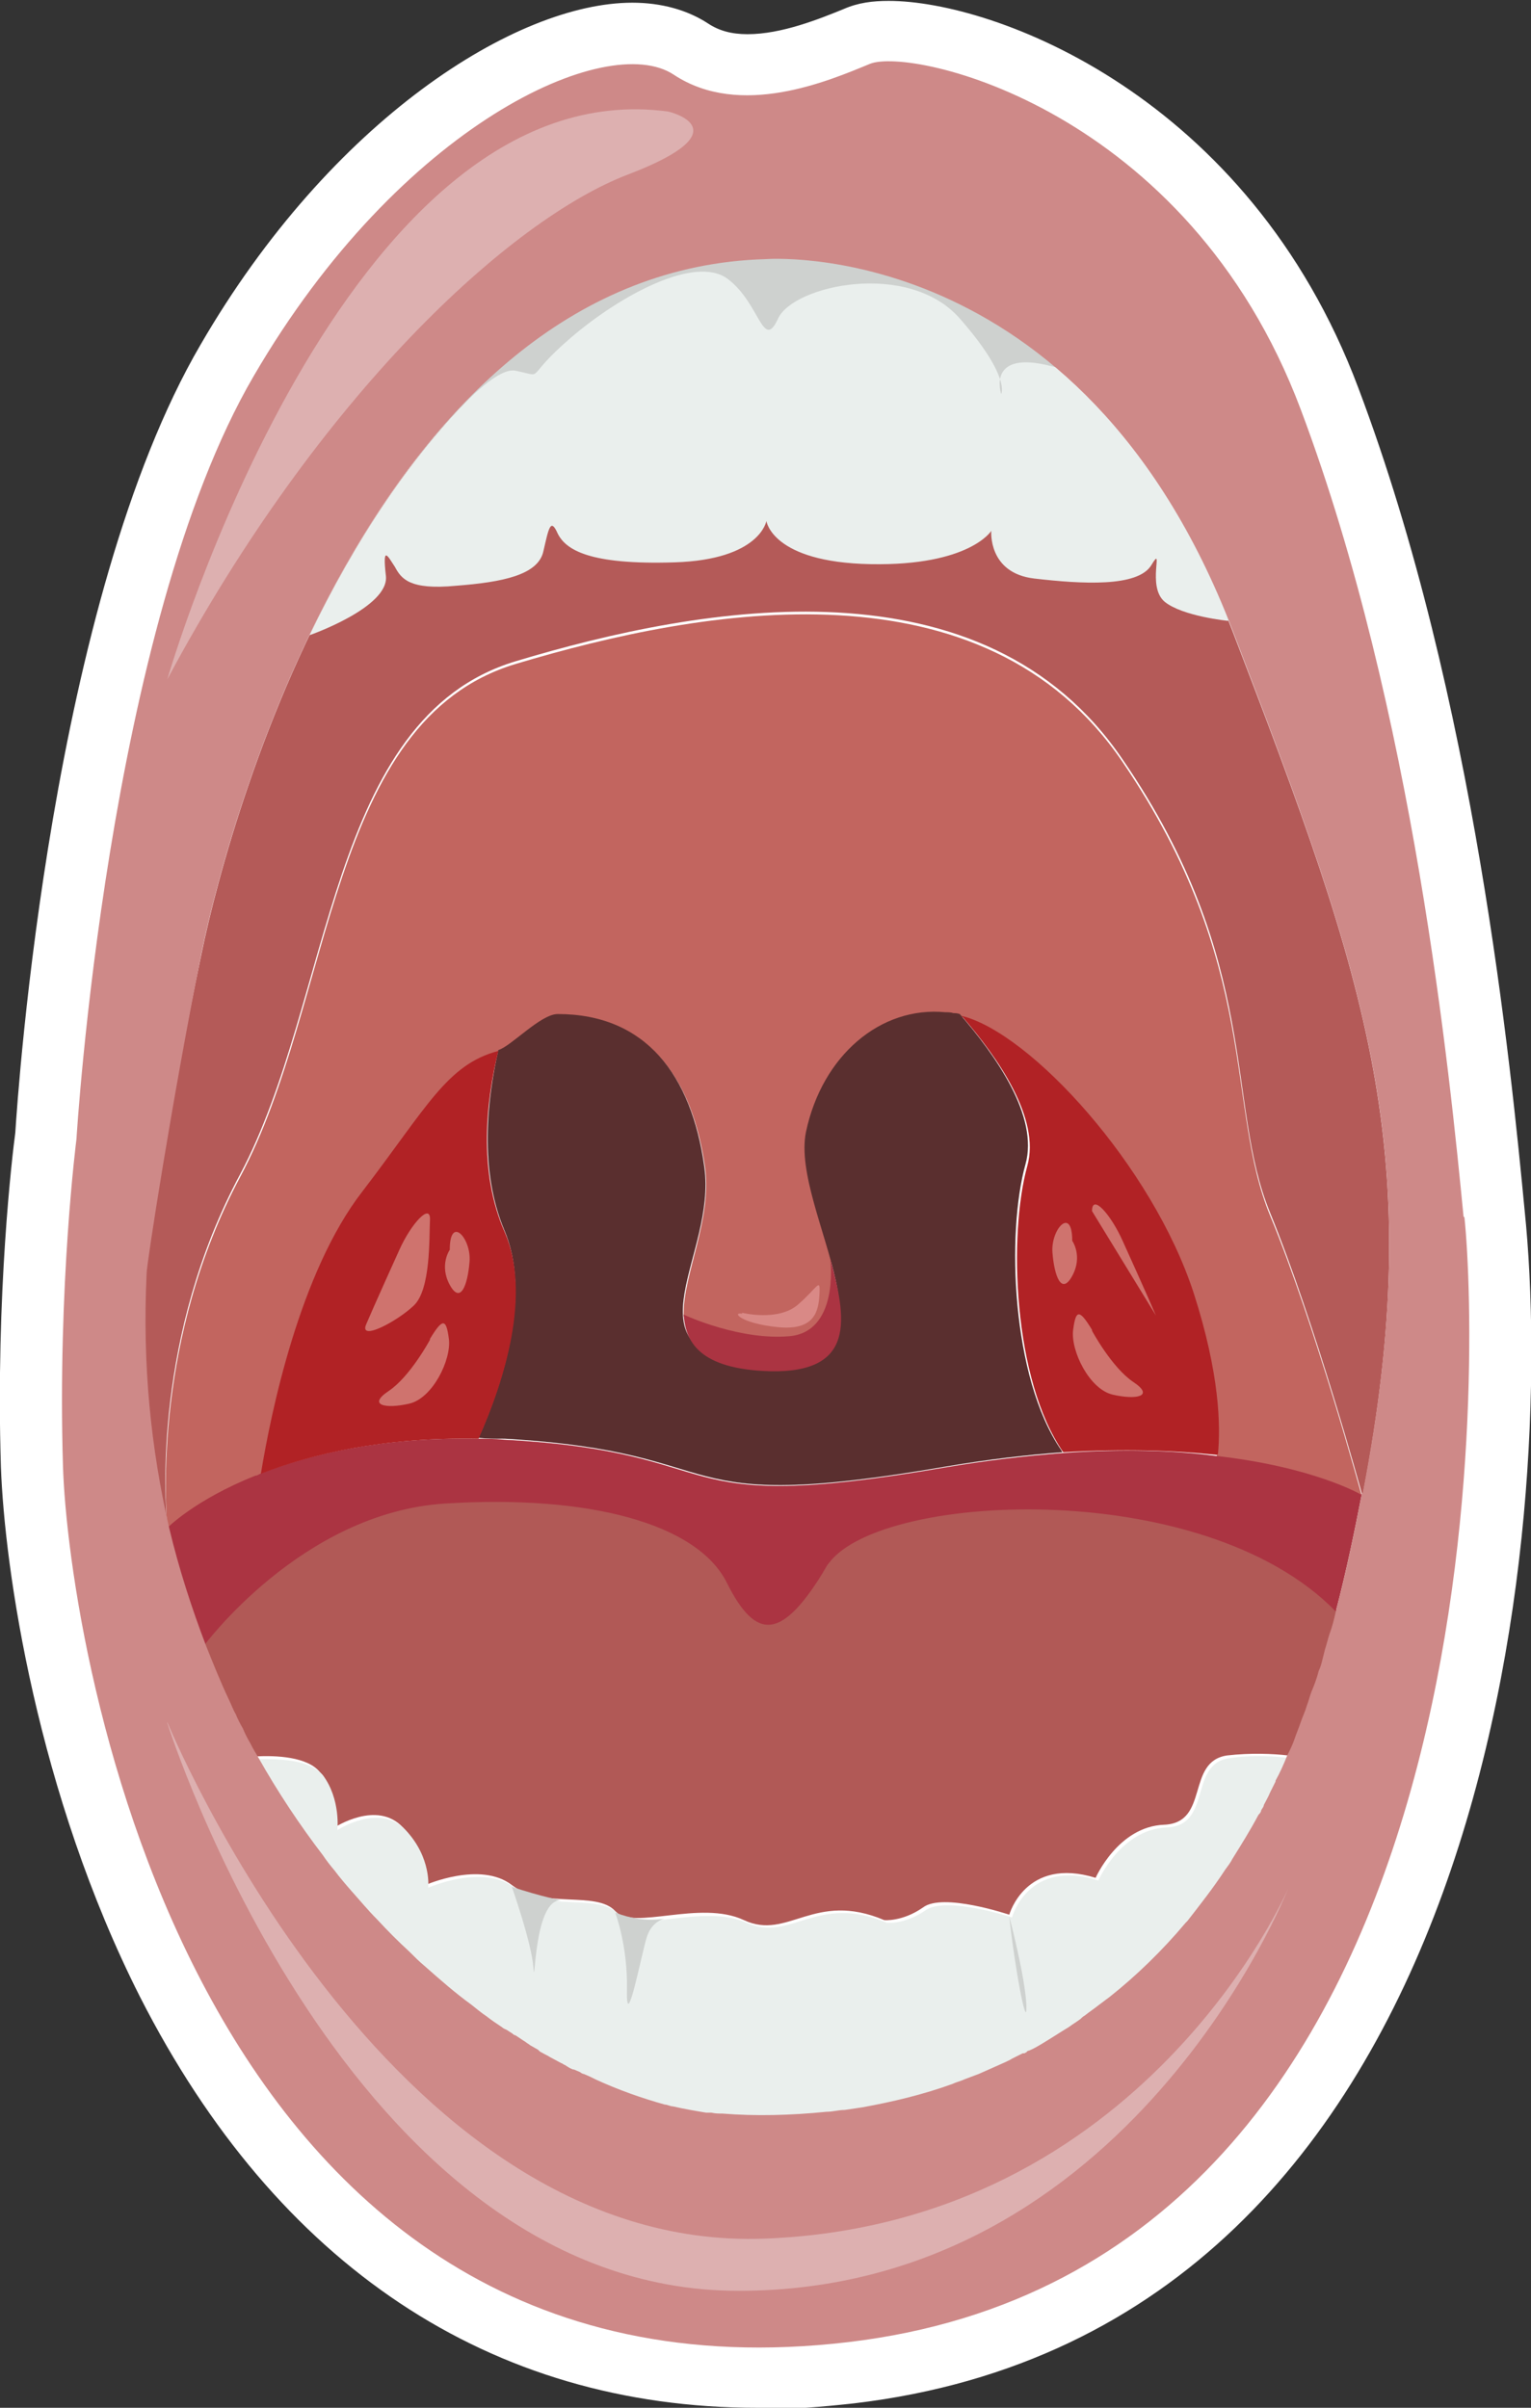 <?xml version="1.0" encoding="UTF-8"?><svg id="Livello_1" xmlns="http://www.w3.org/2000/svg" viewBox="0 0 17.02 26.76"><rect x="0" y="0" width="17.02" height="26.76" fill="#333333" stroke="none"/><defs><style>.cls-1{fill:#b15956;}.cls-1,.cls-2,.cls-3,.cls-4,.cls-5,.cls-6,.cls-7,.cls-8,.cls-9,.cls-10,.cls-11,.cls-12,.cls-13,.cls-14{stroke-width:0px;}.cls-2{fill:none;}.cls-3{fill:#d98986;}.cls-4{fill:#ddb0b0;}.cls-5{fill:#eaefed;}.cls-6{fill:#5a2f2f;}.cls-7{fill:#ab3442;}.cls-8{fill:#cf736e;}.cls-9{fill:#ced1cf;}.cls-10{fill:#c2655f;}.cls-11{fill:#b12225;}.cls-12{fill:#b45a58;}.cls-13{fill:#fff;}.cls-14{fill:#ce8988;}</style></defs><path class="cls-13" d="M8.42,26.76c-2.97,0-5.34-1.58-6.86-4.56C.41,19.93.05,17.43.01,16.3c-.06-1.92.13-3.49.16-3.71.03-.47.4-5.92,2.06-8.76C3.68,1.33,5.74.03,7.03.03c.32,0,.61.08.84.23.12.08.26.12.44.12.38,0,.8-.17,1.07-.28.16-.07.32-.09.5-.09,1.17,0,4,1.05,5.22,4.3,1.3,3.44,1.7,7.59,1.85,9.15.35,3.4-.3,12.4-7.45,13.25-.36.04-.73.07-1.08.07h0Z"/><path class="cls-10" d="M13.53,16.17c.03-.31.02-.89-.27-1.79-.46-1.41-1.8-2.89-2.58-3.08-.02,0-.04,0-.06-.01-.03,0-.06,0-.09,0-.73-.07-1.38.48-1.55,1.33-.08.37.13.9.26,1.39h0c0,.07.1.85-.44.9-.55.05-1.16-.26-1.2-.28v-.04c0-.43.31-1.03.24-1.6-.14-1.02-.64-1.7-1.63-1.7-.19,0-.52.36-.66.4-.57.15-.79.63-1.51,1.56-.7.9-1.02,2.48-1.13,3.15-.02,0-.03.01-.05.02-.68.28-1,.59-1,.59,0,0,0-.01,0-.03-.02-.27-.15-2.1.81-3.9,1.04-1.94.97-5.07,3.06-5.7,2.1-.63,5.21-1.18,6.75,1.09,1.54,2.26,1.14,3.83,1.64,5.04.5,1.21,1.02,3.12,1.02,3.12-.02-.01-.54-.31-1.62-.43Z"/><path class="cls-6" d="M11.81,16.14c-.4.03-.83.08-1.3.16-3.19.55-2.27-.16-4.9-.31-.1,0-.19,0-.29-.01.29-.65.58-1.61.29-2.3-.29-.68-.19-1.48-.07-2.01.14-.04.47-.4.66-.4.98,0,1.49.68,1.63,1.7.14.98-.89,2.03.49,2.19,0,0,.02,0,.03,0,.02,0,.05,0,.08,0,.03,0,.05,0,.08,0,1.66.08.27-1.7.45-2.58.18-.85.83-1.4,1.55-1.33.03,0,.06,0,.09.01.02,0,.04,0,.07.01.4.46.88,1.14.73,1.67-.21.75-.16,2.37.4,3.18Z"/><path class="cls-1" d="M14.86,17.91c-.02.09-.04.17-.07.25-.02.06-.03.11-.05.17-.01.04-.02.08-.03.12-.01.04-.02.08-.04.12-.02.08-.05.16-.08.23-.02.05-.03.1-.05.15-.02.07-.05.13-.07.19-.02.06-.05.13-.07.19-.02.06-.05.12-.08.18-.17-.02-.42-.03-.68,0-.46.07-.19.75-.7.77-.51.02-.76.59-.76.59-.78-.24-.96.41-.96.41,0,0-.74-.25-.96-.08-.23.16-.43.14-.43.14-.78-.33-1.07.23-1.56,0s-1.23.12-1.43-.1c-.21-.23-.8-.02-1.15-.29-.35-.27-.96,0-.96,0,0,0,.04-.33-.25-.64-.29-.31-.76,0-.76,0,0,0,.04-.35-.16-.61-.14-.18-.5-.19-.71-.18-.03-.05-.06-.1-.09-.16-.03-.05-.06-.11-.08-.16-.03-.05-.06-.11-.08-.16-.03-.05-.05-.11-.08-.17-.09-.19-.17-.39-.25-.59,0,0,1.09-1.49,2.69-1.59,1.6-.1,2.81.23,3.13.88.33.66.61.63,1.11-.18.49-.82,4.17-1.03,5.66.5Z"/><path class="cls-2" d="M14.33,19.52s0,0,0,0c-.04.1-.08.19-.13.28,0,0,0,0,0,.01-.02.04-.04.08-.06.12-.02.05-.05.1-.07.14,0,.02-.02.04-.03.06,0,.02-.02.04-.03.05,0,0,0,0,0,.01-.09.17-.19.33-.29.49-.03.04-.05.08-.08.12-.13.2-.28.39-.42.57,0,0-.01.01-.02.02-.26.31-.55.59-.84.82-.04.03-.08.06-.12.09-.05.04-.11.08-.16.12-.02.01-.04.03-.05.04,0,0,0,0,0,0-.04.03-.09.06-.13.09-.1.06-.19.12-.29.18-.05.03-.1.06-.15.08,0,0-.02,0-.03.02,0,0-.02,0-.03.01,0,0-.01,0-.02,0-.04.02-.08.04-.12.06-.03.02-.06.03-.1.05-.09.04-.18.08-.27.12-.05.02-.11.04-.16.06-.04.02-.09.03-.13.05-.33.12-.67.2-1,.26-.07.01-.13.02-.2.03-.07,0-.13.02-.2.02-.4.04-.79.05-1.16.02-.04,0-.08,0-.12-.01,0,0-.01,0-.02,0h0s0,0-.01,0c-.01,0-.02,0-.03,0-.12-.02-.24-.04-.37-.07-.03,0-.06-.02-.09-.02-.25-.07-.51-.16-.77-.28-.04-.02-.08-.04-.13-.06-.01,0-.03-.01-.04-.02-.02-.01-.05-.02-.07-.03,0,0,0,0-.01,0-.03-.01-.06-.03-.09-.05-.01,0-.03-.02-.04-.02-.04-.02-.09-.05-.13-.07-.03-.02-.06-.03-.09-.05-.01,0-.03-.02-.04-.03-.02-.01-.05-.03-.07-.04,0,0-.02-.01-.03-.02-.02-.01-.04-.03-.06-.04-.03-.02-.06-.04-.09-.06-.02,0-.03-.02-.05-.03-.02-.01-.04-.03-.07-.04,0,0-.02-.01-.03-.02h0c-.06-.04-.12-.08-.17-.12-.06-.04-.12-.09-.17-.13-.18-.13-.35-.28-.52-.43-.06-.05-.11-.1-.17-.16-.12-.11-.24-.23-.36-.36-.09-.1-.19-.21-.28-.31-.07-.08-.13-.15-.19-.23-.04-.06-.09-.11-.13-.17-.26-.34-.5-.7-.72-1.09.21,0,.56,0,.71.18.2.27.16.61.16.61,0,0,.47-.31.76,0,.29.31.25.64.25.64,0,0,.61-.27.96,0,.35.27.94.06,1.15.29.2.23.94-.12,1.43.1s.78-.33,1.56,0c0,0,.2.02.43-.14.23-.16.96.08.96.08,0,0,.18-.66.96-.41,0,0,.25-.57.76-.59.51-.02.24-.71.7-.77.26-.04.51-.02.68,0Z"/><path class="cls-7" d="M15.14,16.6c-.08.41-.17.85-.29,1.31-1.49-1.53-5.17-1.32-5.66-.5-.49.82-.78.84-1.11.18-.33-.66-1.54-.98-3.13-.88-1.6.1-2.69,1.59-2.69,1.59-.16-.42-.3-.85-.41-1.31,0,0,.31-.32.99-.59.02,0,.03-.01.05-.02.56-.22,1.36-.41,2.42-.39.09,0,.19,0,.29.01,2.62.14,1.7.86,4.9.31.47-.08.91-.13,1.3-.16.68-.05,1.25-.03,1.71.03,1.08.12,1.6.42,1.62.43Z"/><path class="cls-5" d="M14.33,19.52s0,0,0,0c-.04.1-.08.19-.13.28-.02.05-.04.09-.07.14-.02.05-.05.1-.07.14,0,.02-.02.04-.03.06-.01.02-.02.04-.03.06,0,0,0,0,0,0-.09.17-.19.33-.29.49-.03.04-.05.08-.08.12-.13.2-.28.39-.42.57,0,0-.01.01-.02.02-.26.31-.55.59-.84.82-.04.03-.08.06-.12.09-.05.04-.11.08-.16.12-.02.01-.04.03-.05.04,0,0,0,0,0,0-.04.03-.09.06-.13.09-.1.06-.19.12-.29.18-.05.03-.1.06-.15.08,0,0-.02,0-.03.02,0,0-.01,0-.02.01,0,0-.01,0-.02.01-.04.02-.08.04-.12.06-.03.02-.06.03-.1.05-.09.04-.18.08-.27.12-.05.02-.11.04-.16.06-.04.02-.09.03-.13.05-.33.12-.67.2-1,.26-.07.01-.13.02-.2.03-.07,0-.13.02-.2.02-.4.04-.79.05-1.16.02-.04,0-.08,0-.12-.01,0,0,0,0,0,0,0,0-.01,0-.02,0,0,0,0,0-.01,0-.01,0-.02,0-.03,0-.12-.02-.24-.04-.37-.07-.03,0-.06-.02-.09-.02-.25-.07-.51-.16-.77-.28-.06-.03-.11-.05-.17-.08-.06-.03-.11-.06-.17-.09-.06-.03-.12-.06-.17-.09-.04-.03-.09-.05-.13-.08-.02-.01-.05-.03-.07-.04-.03-.02-.06-.04-.09-.06-.03-.02-.06-.04-.09-.06-.05-.03-.1-.06-.14-.1h0c-.12-.08-.23-.16-.35-.25-.18-.13-.35-.28-.52-.43-.06-.05-.11-.1-.17-.16-.12-.11-.24-.23-.36-.36-.09-.1-.19-.21-.28-.31-.07-.08-.13-.15-.19-.23-.04-.06-.09-.11-.13-.17-.26-.34-.5-.7-.72-1.09.21,0,.56,0,.71.18.2.27.16.61.16.61,0,0,.47-.31.76,0,.29.31.25.64.25.64,0,0,.61-.27.96,0,.35.27.94.06,1.15.29.2.23.94-.12,1.43.1s.78-.33,1.56,0c0,0,.2.02.43-.14.23-.16.96.08.96.08,0,0,.18-.66.96-.41,0,0,.25-.57.76-.59.51-.02.24-.71.7-.77.26-.04.51-.02.68,0Z"/><path class="cls-11" d="M5.32,15.99c-1.06-.02-1.86.17-2.42.39.11-.67.43-2.24,1.13-3.14.72-.94.94-1.41,1.51-1.56-.13.53-.23,1.33.07,2.01.3.69,0,1.65-.29,2.3Z"/><path class="cls-11" d="M13.53,16.17c-.47-.05-1.03-.07-1.71-.03-.56-.81-.61-2.42-.4-3.18.15-.53-.33-1.21-.73-1.67.77.19,2.12,1.67,2.58,3.08.29.9.3,1.48.27,1.79Z"/><path class="cls-2" d="M13.47,16.45s.04-.09.06-.28"/><path class="cls-2" d="M2.91,16.38c-.03.2-.05.32-.05.32"/><path class="cls-2" d="M5.74,11.07s-.1.24-.19.6"/><path class="cls-2" d="M12.14,16.47c-.12-.08-.23-.19-.33-.33"/><path class="cls-2" d="M10.68,11.3c-.27-.3-.5-.51-.5-.51"/><path class="cls-7" d="M8.57,15.24c-.81-.02-.95-.34-.97-.63.04.02.64.29,1.18.24.53-.05.46-.79.45-.86.18.66.29,1.27-.67,1.25Z"/><path class="cls-3" d="M8.25,14.59s.4.1.62-.09.25-.31.24-.12-.05.41-.46.37-.52-.17-.4-.15Z"/><path class="cls-8" d="M4.78,14.89s-.22.41-.46.57-.03.2.23.14.47-.49.44-.72-.07-.23-.21,0Z"/><path class="cls-8" d="M5,13.89s-.12.17,0,.39.2,0,.22-.26-.22-.52-.22-.13Z"/><path class="cls-8" d="M4.44,13.89s-.29.64-.37.83.34-.03.53-.21.17-.75.18-.95-.21.04-.34.33Z"/><path class="cls-8" d="M12.14,14.79s.22.41.46.57.03.2-.23.14-.47-.49-.44-.72.07-.23.21,0Z"/><path class="cls-8" d="M11.92,13.79s.12.17,0,.39-.2,0-.22-.26.22-.52.22-.13Z"/><path class="cls-8" d="M12.14,13.46c0-.2.21.04.34.33,0,0,.29.64.37.83"/><path class="cls-12" d="M15.14,16.6s-.52-1.9-1.02-3.12c-.5-1.21-.09-2.78-1.64-5.04-1.54-2.27-4.66-1.72-6.75-1.09-2.09.63-2.03,3.76-3.06,5.7-.96,1.79-.84,3.62-.81,3.9-.2-.86-.29-1.79-.24-2.79,0-.1.27-1.9.62-3.56.34-1.66,2.03-7.59,6.27-7.71,0,0,3.5-.28,5.19,4.12,1.52,3.95,2.17,5.84,1.45,9.6Z"/><path class="cls-5" d="M13.65,6.9s-.5-.05-.7-.21c-.21-.17,0-.66-.15-.41s-.78.21-1.3.15c-.52-.06-.48-.53-.48-.53,0,0-.24.39-1.34.37-1.1-.02-1.16-.48-1.16-.48,0,0-.07.43-1.02.46-.95.03-1.21-.14-1.3-.32-.08-.18-.1-.06-.16.2-.06.26-.45.34-.97.38-.52.05-.61-.08-.68-.21-.08-.12-.14-.25-.1.1.04.35-.85.66-.85.66.98-2.03,2.59-4.11,5.07-4.18,0,0,3.44-.27,5.15,4.01Z"/><path class="cls-9" d="M4.42,5.37s.96-1.32,1.31-1.25.07.1.62-.37,1.38-.92,1.74-.65.39.81.56.44,1.45-.65,2.02,0,.46.84.46.84c0,0-.17-.5.56-.31s-.59-1.34-1.99-1.68-4.81.7-5.29,2.98Z"/><path class="cls-14" d="M16.27,13.52c-.15-1.54-.55-5.62-1.81-8.97C13.2,1.2,10.13.52,9.67.71c-.46.19-1.44.61-2.18.12-.74-.49-3.04.55-4.67,3.35C1.19,6.97.85,12.66.85,12.66c0,0-.21,1.63-.15,3.63.06,2,1.44,10.6,8.73,9.74,7.28-.86,7.01-10.97,6.85-12.5ZM15.14,16.6c-.08.41-.17.85-.29,1.31-.02.09-.04.17-.07.25-.02.06-.03.11-.05.17-.01.04-.02.08-.03.12-.01.04-.02.08-.04.12-.02.08-.05.16-.08.23-.02.05-.03.1-.05.15-.02.07-.05.13-.07.19-.02.06-.05.13-.07.19-.02.06-.05.12-.08.18,0,0,0,0,0,0-.04.1-.08.19-.13.28,0,0,0,0,0,.01-.02.04-.04.08-.06.12-.02.05-.05.1-.07.14,0,.02-.02.04-.03.06,0,.02-.02.04-.03.05,0,0,0,0,0,0,0,0,0,0,0,0-.09.17-.19.33-.29.49-.02.04-.05.08-.08.12-.13.2-.28.39-.42.57,0,0-.01.01-.02.02-.26.31-.55.59-.84.82-.04.03-.08.06-.12.09-.05.04-.11.08-.16.12-.02.01-.04.03-.05.04,0,0,0,0,0,0-.04.03-.09.06-.13.09-.1.06-.19.12-.29.18-.05.03-.1.06-.15.08,0,0-.02,0-.03.02,0,0-.01,0-.02.01,0,0,0,0,0,0,0,0-.01,0-.02,0-.04.02-.08.04-.12.06-.03.02-.06.03-.1.05-.09.04-.18.08-.27.12-.05.02-.11.04-.16.06-.04.02-.09.03-.13.05-.33.12-.67.2-1,.26-.07.01-.13.02-.2.03-.07,0-.13.02-.2.02-.4.04-.79.05-1.16.02-.04,0-.08,0-.12-.01,0,0,0,0,0,0h-.02s0,0-.01,0c-.01,0-.02,0-.03,0-.12-.02-.24-.04-.37-.07-.03,0-.06-.02-.09-.02-.25-.07-.51-.16-.77-.28-.04-.02-.08-.04-.13-.06-.01,0-.03-.01-.04-.02-.02-.01-.05-.02-.07-.03,0,0,0,0-.01,0-.03-.01-.06-.03-.09-.05-.01,0-.03-.02-.04-.02-.04-.02-.09-.05-.13-.07-.03-.02-.06-.03-.09-.05-.01,0-.03-.02-.04-.03-.02-.01-.05-.03-.07-.04,0,0-.02-.01-.03-.02-.02-.01-.04-.03-.06-.04-.03-.02-.06-.04-.09-.06-.02,0-.03-.02-.05-.03-.02-.01-.04-.03-.07-.04,0,0-.02-.01-.03-.02h0c-.06-.04-.12-.08-.17-.12-.06-.04-.12-.09-.17-.13-.18-.13-.35-.28-.52-.43-.06-.05-.11-.1-.17-.16-.12-.11-.24-.23-.36-.36-.1-.1-.19-.21-.28-.31-.07-.08-.13-.15-.19-.23-.05-.06-.09-.11-.13-.17-.26-.34-.5-.7-.72-1.09-.03-.05-.06-.1-.09-.16-.03-.05-.06-.11-.08-.16-.03-.05-.06-.11-.08-.16-.03-.05-.05-.11-.08-.17-.09-.19-.17-.39-.25-.59-.16-.42-.3-.85-.41-1.31-.2-.87-.3-1.81-.25-2.83,0-.1.28-1.91.61-3.56.34-1.66,2.04-7.59,6.27-7.71,0,0,3.5-.28,5.19,4.12,1.52,3.96,2.17,5.85,1.45,9.59Z"/><path class="cls-4" d="M1.86,7.55S3.82.75,7.43,1.24c0,0,.86.2-.45.7S3.55,4.39,1.86,7.55Z"/><path class="cls-4" d="M1.86,19.14s2.42,5.9,6.64,5.74,5.82-3.89,5.82-3.89c0,0-1.75,4.47-6.11,4.47s-6.35-6.31-6.35-6.31Z"/><path class="cls-9" d="M5.69,20.97s.22.62.24.9,0-.77.31-.75c0,0-.22-.04-.55-.15Z"/><path class="cls-9" d="M6.84,21.26s.14.36.13.86.16-.4.22-.59.21-.21.21-.21c0,0-.24.06-.55-.06Z"/><path class="cls-9" d="M11.22,21.3s.18.68.19.99-.13-.42-.19-.99Z"/></svg>
